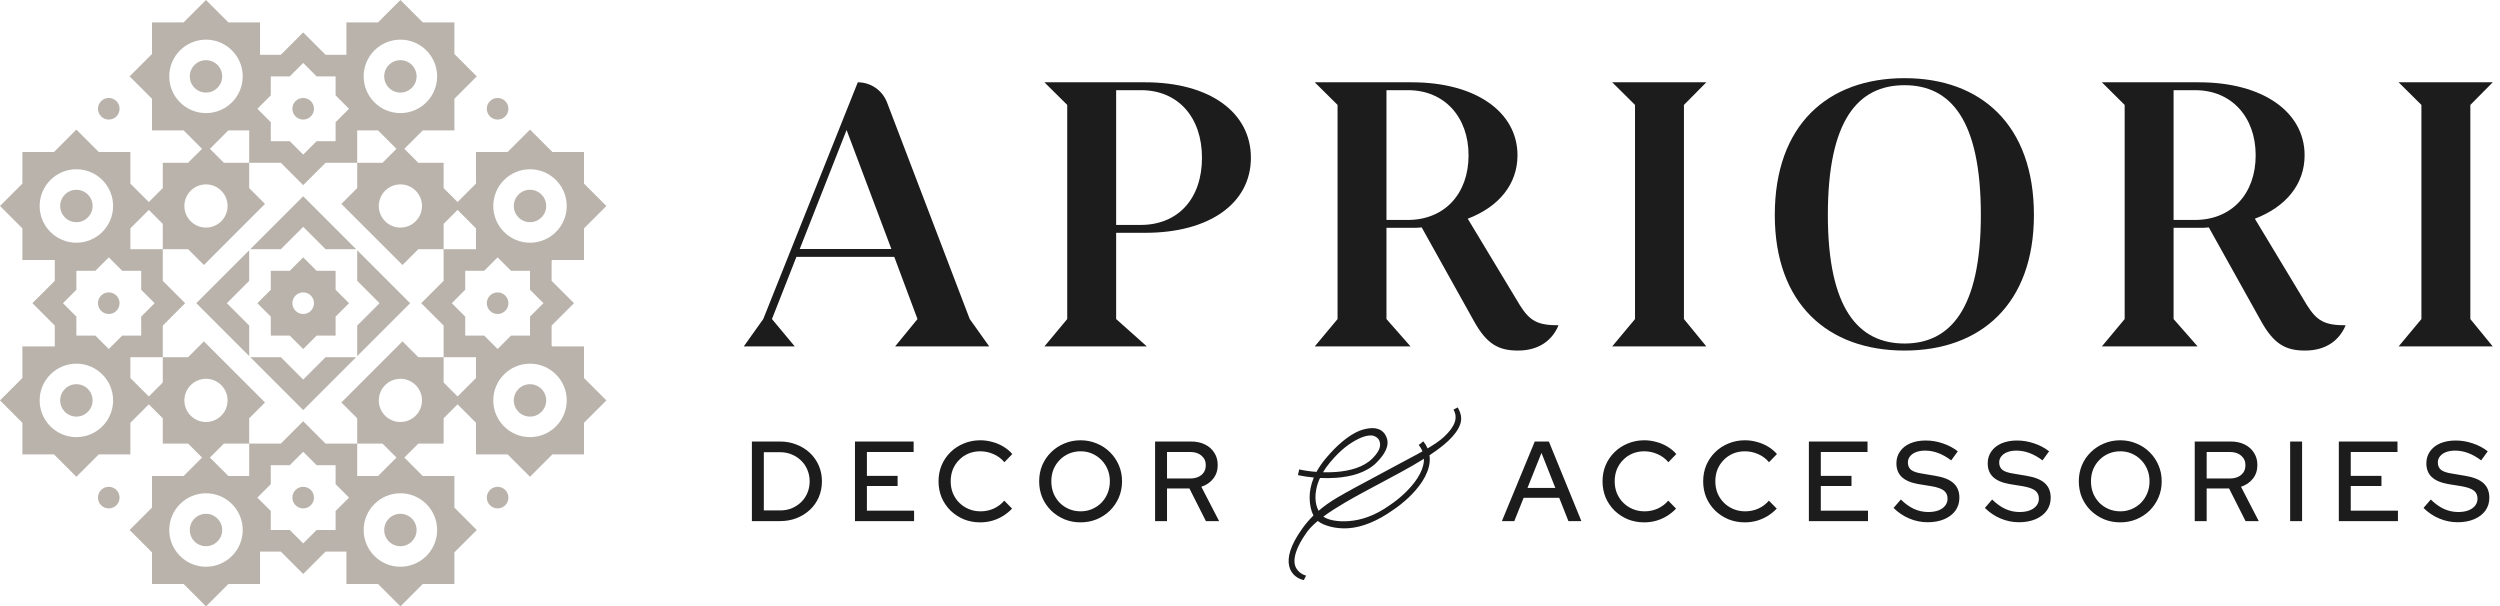 <svg width="235" height="57" viewBox="0 0 235 57" fill="none" xmlns="http://www.w3.org/2000/svg">
<path fill-rule="evenodd" clip-rule="evenodd" d="M90.594 48.813C91.072 49.006 91.588 49.102 92.144 49.102C92.522 49.102 92.892 49.052 93.255 48.953C93.626 48.846 93.968 48.696 94.281 48.504C94.602 48.304 94.887 48.072 95.136 47.809L94.399 47.061C94.128 47.381 93.797 47.631 93.405 47.809C93.02 47.98 92.611 48.065 92.176 48.065C91.777 48.065 91.406 47.994 91.064 47.852C90.722 47.709 90.423 47.51 90.167 47.253C89.91 46.997 89.711 46.697 89.568 46.355C89.433 46.013 89.365 45.643 89.365 45.244C89.365 44.838 89.433 44.464 89.568 44.122C89.711 43.78 89.907 43.484 90.156 43.235C90.405 42.978 90.698 42.779 91.032 42.636C91.374 42.494 91.745 42.422 92.144 42.422C92.579 42.422 92.995 42.511 93.394 42.69C93.793 42.861 94.132 43.114 94.41 43.448L95.158 42.679C94.923 42.408 94.645 42.177 94.324 41.984C94.011 41.792 93.665 41.646 93.287 41.546C92.917 41.439 92.536 41.386 92.144 41.386C91.595 41.386 91.082 41.486 90.605 41.685C90.127 41.877 89.707 42.152 89.344 42.508C88.988 42.857 88.71 43.267 88.51 43.737C88.318 44.2 88.222 44.702 88.222 45.244C88.222 45.785 88.318 46.291 88.51 46.761C88.71 47.225 88.988 47.634 89.344 47.991C89.707 48.34 90.124 48.614 90.594 48.813ZM101.571 49.102C101.03 49.102 100.524 49.006 100.053 48.813C99.583 48.614 99.166 48.34 98.803 47.991C98.447 47.634 98.169 47.225 97.969 46.761C97.777 46.291 97.681 45.785 97.681 45.244C97.681 44.702 97.777 44.2 97.969 43.737C98.169 43.267 98.447 42.857 98.803 42.508C99.166 42.152 99.583 41.877 100.053 41.685C100.524 41.486 101.03 41.386 101.571 41.386C102.113 41.386 102.618 41.486 103.089 41.685C103.566 41.877 103.983 42.152 104.339 42.508C104.695 42.857 104.973 43.267 105.173 43.737C105.372 44.2 105.472 44.702 105.472 45.244C105.472 45.785 105.372 46.291 105.173 46.761C104.973 47.225 104.695 47.634 104.339 47.991C103.983 48.34 103.566 48.614 103.089 48.813C102.618 49.006 102.113 49.102 101.571 49.102ZM101.582 48.065C101.967 48.065 102.323 47.994 102.651 47.852C102.985 47.709 103.278 47.513 103.527 47.264C103.776 47.007 103.972 46.708 104.115 46.366C104.257 46.017 104.328 45.643 104.328 45.244C104.328 44.838 104.257 44.464 104.115 44.122C103.972 43.78 103.776 43.484 103.527 43.235C103.278 42.978 102.985 42.779 102.651 42.636C102.323 42.494 101.967 42.422 101.582 42.422C101.19 42.422 100.827 42.494 100.492 42.636C100.157 42.779 99.865 42.978 99.615 43.235C99.366 43.484 99.17 43.78 99.028 44.122C98.892 44.464 98.824 44.838 98.824 45.244C98.824 45.643 98.892 46.017 99.028 46.366C99.17 46.708 99.366 47.007 99.615 47.264C99.865 47.513 100.157 47.709 100.492 47.852C100.827 47.994 101.19 48.065 101.582 48.065ZM108.578 48.984V41.503H111.966C112.464 41.503 112.899 41.596 113.269 41.781C113.647 41.966 113.939 42.227 114.146 42.561C114.36 42.889 114.466 43.274 114.466 43.716C114.466 44.207 114.328 44.631 114.05 44.987C113.772 45.344 113.398 45.6 112.927 45.757L114.595 48.984H113.355L111.805 45.917H109.7V48.984H108.578ZM109.7 44.977H111.88C112.322 44.977 112.675 44.866 112.938 44.645C113.209 44.417 113.344 44.111 113.344 43.726C113.344 43.356 113.209 43.057 112.938 42.829C112.675 42.601 112.322 42.487 111.88 42.487H109.7V44.977ZM80.367 48.984V41.503H85.882V42.487H81.489V44.731H84.375V45.682H81.489V48.001H85.924V48.984H80.367ZM73.339 47.98H71.8V42.508H73.339C73.731 42.508 74.095 42.579 74.43 42.722C74.764 42.857 75.056 43.049 75.306 43.299C75.562 43.541 75.758 43.83 75.894 44.164C76.036 44.499 76.108 44.859 76.108 45.244C76.108 45.636 76.036 45.999 75.894 46.334C75.758 46.662 75.562 46.95 75.306 47.2C75.056 47.442 74.764 47.634 74.43 47.777C74.095 47.912 73.731 47.98 73.339 47.98ZM70.678 41.503V48.984H73.318C73.881 48.984 74.401 48.892 74.878 48.707C75.363 48.514 75.783 48.251 76.139 47.916C76.496 47.581 76.77 47.189 76.963 46.74C77.162 46.284 77.262 45.785 77.262 45.244C77.262 44.71 77.162 44.214 76.963 43.758C76.763 43.302 76.485 42.907 76.129 42.572C75.773 42.237 75.356 41.977 74.878 41.792C74.401 41.599 73.881 41.503 73.318 41.503H70.678Z" fill="#1C1C1C"/>
<path fill-rule="evenodd" clip-rule="evenodd" d="M123.464 48.456C123.042 48.871 122.694 49.291 122.392 49.716C121.28 51.272 120.996 52.406 121.183 53.212C121.374 54.035 122.031 54.422 122.561 54.528L122.774 54.105C122.391 54.029 121.846 53.644 121.717 53.088C121.584 52.514 121.757 51.547 122.837 50.034C123.087 49.684 123.439 49.33 123.87 48.971C123.875 48.975 123.882 48.98 123.887 48.984C124.417 49.406 125.567 49.747 126.782 49.652C128.01 49.557 129.42 49.029 130.991 47.908C131.831 47.347 132.986 46.364 133.711 45.227C134.075 44.656 134.34 44.03 134.392 43.388C134.407 43.189 134.403 42.99 134.374 42.792C135.054 42.345 135.655 41.895 136.136 41.442C136.66 40.949 137.061 40.434 137.253 39.896C137.449 39.344 137.339 38.849 137.024 38.297L136.626 38.501C136.86 38.909 136.88 39.305 136.736 39.712C136.586 40.133 136.255 40.577 135.761 41.043C135.37 41.41 134.822 41.78 134.194 42.151C134.097 41.923 133.964 41.7 133.79 41.483L133.361 41.825C133.52 42.023 133.635 42.224 133.714 42.426C133.238 42.694 132.73 42.963 132.221 43.233C131.814 43.448 131.407 43.663 131.012 43.88C130.378 44.228 129.718 44.579 129.057 44.931C127.912 45.54 126.76 46.152 125.722 46.761C125.018 47.174 124.437 47.591 123.946 48.014C123.787 47.715 123.662 47.312 123.653 46.815C123.643 46.272 123.756 45.631 124.079 44.929C124.568 44.953 125.087 44.953 125.608 44.914C126.986 44.812 128.438 44.439 129.385 43.492C130.281 42.596 130.557 41.856 130.386 41.263C130.219 40.686 129.857 40.404 129.453 40.301C129.08 40.181 128.269 40.237 127.492 40.628C126.697 41.028 125.709 41.786 124.596 43.123C124.246 43.543 123.968 43.957 123.752 44.359C123.116 44.31 122.548 44.221 122.125 44.127L122.006 44.662C122.405 44.75 122.92 44.834 123.499 44.888C123.206 45.589 123.094 46.245 123.105 46.824C123.117 47.484 123.25 48.047 123.464 48.456ZM124.393 48.562C124.983 48.125 125.679 47.683 126.444 47.234C127.474 46.63 128.606 46.028 129.743 45.424C130.406 45.071 131.073 44.717 131.721 44.36C132.465 43.952 133.188 43.54 133.852 43.126C133.853 43.199 133.851 43.272 133.845 43.345C133.804 43.868 133.583 44.407 133.248 44.932C132.577 45.985 131.487 46.919 130.683 47.455L130.676 47.46C129.178 48.529 127.904 48.897 126.782 48.984C125.677 49.07 124.793 48.858 124.393 48.562ZM125.567 44.367C125.16 44.398 124.754 44.403 124.363 44.392C124.54 44.093 124.756 43.786 125.017 43.474C126.096 42.179 126.961 41.621 127.672 41.263C128.395 40.899 128.919 40.9 129.119 40.969C129.321 41.038 129.589 41.178 129.676 41.483C129.761 41.776 129.855 42.246 128.997 43.104C128.19 43.911 126.902 44.269 125.567 44.367Z" fill="#1C1C1C"/>
<path fill-rule="evenodd" clip-rule="evenodd" d="M154.56 49.102C154.004 49.102 153.488 49.006 153.01 48.813C152.54 48.614 152.123 48.34 151.76 47.991C151.404 47.634 151.126 47.225 150.926 46.761C150.734 46.291 150.638 45.785 150.638 45.244C150.638 44.702 150.734 44.2 150.926 43.737C151.126 43.267 151.404 42.857 151.76 42.508C152.123 42.152 152.544 41.877 153.021 41.685C153.498 41.486 154.011 41.386 154.56 41.386C154.952 41.386 155.333 41.439 155.703 41.546C156.081 41.646 156.427 41.792 156.74 41.984C157.061 42.177 157.339 42.408 157.574 42.679L156.826 43.448C156.548 43.114 156.209 42.861 155.81 42.69C155.411 42.511 154.995 42.422 154.56 42.422C154.161 42.422 153.79 42.494 153.448 42.636C153.114 42.779 152.821 42.978 152.572 43.235C152.323 43.484 152.127 43.78 151.984 44.122C151.849 44.464 151.781 44.838 151.781 45.244C151.781 45.643 151.849 46.013 151.984 46.355C152.127 46.697 152.326 46.997 152.583 47.253C152.839 47.51 153.138 47.709 153.48 47.852C153.822 47.994 154.193 48.065 154.592 48.065C155.027 48.065 155.436 47.98 155.821 47.809C156.213 47.631 156.544 47.381 156.815 47.061L157.552 47.809C157.303 48.072 157.018 48.304 156.697 48.504C156.384 48.696 156.042 48.846 155.671 48.953C155.308 49.052 154.938 49.102 154.56 49.102ZM162.47 48.813C162.948 49.006 163.464 49.102 164.02 49.102C164.398 49.102 164.768 49.052 165.132 48.953C165.502 48.846 165.844 48.696 166.158 48.504C166.478 48.304 166.763 48.072 167.013 47.809L166.275 47.061C166.004 47.381 165.673 47.631 165.281 47.809C164.897 47.98 164.487 48.065 164.052 48.065C163.653 48.065 163.283 47.994 162.941 47.852C162.599 47.709 162.299 47.51 162.043 47.253C161.786 46.997 161.587 46.697 161.444 46.355C161.309 46.013 161.241 45.643 161.241 45.244C161.241 44.838 161.309 44.464 161.444 44.122C161.587 43.78 161.783 43.484 162.032 43.235C162.282 42.978 162.574 42.779 162.909 42.636C163.251 42.494 163.621 42.422 164.02 42.422C164.455 42.422 164.872 42.511 165.271 42.69C165.67 42.861 166.008 43.114 166.286 43.448L167.034 42.679C166.799 42.408 166.521 42.177 166.2 41.984C165.887 41.792 165.541 41.646 165.164 41.546C164.793 41.439 164.412 41.386 164.02 41.386C163.472 41.386 162.959 41.486 162.481 41.685C162.004 41.877 161.583 42.152 161.22 42.508C160.864 42.857 160.586 43.267 160.386 43.737C160.194 44.2 160.098 44.702 160.098 45.244C160.098 45.785 160.194 46.291 160.386 46.761C160.586 47.225 160.864 47.634 161.22 47.991C161.583 48.34 162 48.614 162.47 48.813ZM197.781 48.813C198.251 49.006 198.757 49.102 199.299 49.102C199.84 49.102 200.346 49.006 200.816 48.813C201.294 48.614 201.71 48.34 202.067 47.991C202.423 47.634 202.701 47.225 202.9 46.761C203.1 46.291 203.2 45.785 203.2 45.244C203.2 44.702 203.1 44.2 202.9 43.737C202.701 43.267 202.423 42.857 202.067 42.508C201.71 42.152 201.294 41.877 200.816 41.685C200.346 41.486 199.84 41.386 199.299 41.386C198.757 41.386 198.251 41.486 197.781 41.685C197.311 41.877 196.894 42.152 196.531 42.508C196.174 42.857 195.896 43.267 195.697 43.737C195.505 44.2 195.408 44.702 195.408 45.244C195.408 45.785 195.505 46.291 195.697 46.761C195.896 47.225 196.174 47.634 196.531 47.991C196.894 48.34 197.311 48.614 197.781 48.813ZM200.378 47.852C200.05 47.994 199.694 48.065 199.309 48.065C198.917 48.065 198.554 47.994 198.219 47.852C197.884 47.709 197.592 47.513 197.343 47.264C197.093 47.007 196.898 46.708 196.755 46.366C196.62 46.017 196.552 45.643 196.552 45.244C196.552 44.838 196.62 44.464 196.755 44.122C196.898 43.78 197.093 43.484 197.343 43.235C197.592 42.978 197.884 42.779 198.219 42.636C198.554 42.494 198.917 42.422 199.309 42.422C199.694 42.422 200.05 42.494 200.378 42.636C200.713 42.779 201.005 42.978 201.254 43.235C201.504 43.484 201.7 43.78 201.842 44.122C201.985 44.464 202.056 44.838 202.056 45.244C202.056 45.643 201.985 46.017 201.842 46.366C201.7 46.708 201.504 47.007 201.254 47.264C201.005 47.513 200.713 47.709 200.378 47.852ZM231.016 49.091C230.418 49.091 229.841 48.974 229.285 48.739C228.729 48.504 228.238 48.172 227.81 47.745L228.494 46.954C228.9 47.353 229.314 47.649 229.734 47.841C230.161 48.033 230.607 48.13 231.07 48.13C231.433 48.13 231.75 48.08 232.021 47.98C232.299 47.873 232.513 47.723 232.662 47.531C232.812 47.339 232.887 47.121 232.887 46.879C232.887 46.544 232.769 46.288 232.534 46.11C232.299 45.931 231.911 45.796 231.369 45.703L230.119 45.5C229.435 45.379 228.922 45.158 228.58 44.838C228.245 44.517 228.077 44.09 228.077 43.555C228.077 43.128 228.191 42.754 228.419 42.433C228.647 42.105 228.968 41.852 229.381 41.674C229.802 41.496 230.286 41.407 230.835 41.407C231.376 41.407 231.907 41.496 232.427 41.674C232.954 41.845 233.428 42.095 233.849 42.422L233.229 43.277C232.424 42.665 231.608 42.358 230.781 42.358C230.454 42.358 230.169 42.405 229.926 42.497C229.684 42.59 229.495 42.722 229.36 42.893C229.224 43.057 229.157 43.249 229.157 43.47C229.157 43.776 229.26 44.011 229.467 44.175C229.673 44.332 230.015 44.446 230.493 44.517L231.7 44.72C232.491 44.849 233.072 45.08 233.442 45.415C233.813 45.75 233.998 46.209 233.998 46.794C233.998 47.25 233.874 47.652 233.624 48.001C233.375 48.343 233.026 48.611 232.577 48.803C232.128 48.995 231.608 49.091 231.016 49.091ZM219.849 48.984V41.503H225.364V42.487H220.971V44.731H223.857V45.682H220.971V48.001H225.406V48.984H219.849ZM215.274 41.503V48.984H216.396V41.503H215.274ZM206.305 48.984V41.503H209.693C210.192 41.503 210.626 41.596 210.997 41.781C211.375 41.966 211.667 42.227 211.873 42.561C212.087 42.889 212.194 43.274 212.194 43.716C212.194 44.207 212.055 44.631 211.777 44.987C211.499 45.344 211.125 45.6 210.655 45.757L212.322 48.984H211.082L209.533 45.917H207.427V48.984H206.305ZM207.427 44.977H209.608C210.049 44.977 210.402 44.866 210.666 44.645C210.936 44.417 211.072 44.111 211.072 43.726C211.072 43.356 210.936 43.057 210.666 42.829C210.402 42.601 210.049 42.487 209.608 42.487H207.427V44.977ZM189.784 49.091C189.186 49.091 188.608 48.974 188.053 48.739C187.497 48.504 187.005 48.172 186.578 47.745L187.262 46.954C187.668 47.353 188.081 47.649 188.502 47.841C188.929 48.033 189.374 48.13 189.838 48.13C190.201 48.13 190.518 48.08 190.789 47.98C191.067 47.873 191.28 47.723 191.43 47.531C191.58 47.339 191.654 47.121 191.654 46.879C191.654 46.544 191.537 46.288 191.302 46.11C191.067 45.931 190.678 45.796 190.137 45.703L188.886 45.5C188.202 45.379 187.689 45.158 187.347 44.838C187.012 44.517 186.845 44.09 186.845 43.555C186.845 43.128 186.959 42.754 187.187 42.433C187.415 42.105 187.736 41.852 188.149 41.674C188.569 41.496 189.054 41.407 189.602 41.407C190.144 41.407 190.675 41.496 191.195 41.674C191.722 41.845 192.196 42.095 192.616 42.422L191.996 43.277C191.191 42.665 190.375 42.358 189.549 42.358C189.221 42.358 188.936 42.405 188.694 42.497C188.452 42.59 188.263 42.722 188.128 42.893C187.992 43.057 187.924 43.249 187.924 43.47C187.924 43.776 188.028 44.011 188.234 44.175C188.441 44.332 188.783 44.446 189.26 44.517L190.468 44.72C191.259 44.849 191.84 45.08 192.21 45.415C192.581 45.75 192.766 46.209 192.766 46.794C192.766 47.25 192.641 47.652 192.392 48.001C192.142 48.343 191.793 48.611 191.344 48.803C190.896 48.995 190.375 49.091 189.784 49.091ZM179.47 48.739C180.026 48.974 180.603 49.091 181.201 49.091C181.793 49.091 182.313 48.995 182.762 48.803C183.21 48.611 183.56 48.343 183.809 48.001C184.058 47.652 184.183 47.25 184.183 46.794C184.183 46.209 183.998 45.75 183.627 45.415C183.257 45.08 182.676 44.849 181.885 44.72L180.677 44.517C180.2 44.446 179.858 44.332 179.651 44.175C179.445 44.011 179.342 43.776 179.342 43.47C179.342 43.249 179.409 43.057 179.545 42.893C179.68 42.722 179.869 42.59 180.111 42.497C180.353 42.405 180.638 42.358 180.966 42.358C181.793 42.358 182.608 42.665 183.413 43.277L184.033 42.422C183.613 42.095 183.139 41.845 182.612 41.674C182.092 41.496 181.561 41.407 181.019 41.407C180.471 41.407 179.986 41.496 179.566 41.674C179.153 41.852 178.832 42.105 178.604 42.433C178.376 42.754 178.262 43.128 178.262 43.555C178.262 44.09 178.43 44.517 178.764 44.838C179.106 45.158 179.619 45.379 180.303 45.5L181.554 45.703C182.095 45.796 182.484 45.931 182.719 46.11C182.954 46.288 183.071 46.544 183.071 46.879C183.071 47.121 182.997 47.339 182.847 47.531C182.697 47.723 182.484 47.873 182.206 47.98C181.935 48.08 181.618 48.13 181.255 48.13C180.791 48.13 180.346 48.033 179.919 47.841C179.498 47.649 179.085 47.353 178.679 46.954L177.995 47.745C178.422 48.172 178.914 48.504 179.47 48.739ZM170.034 48.984V41.503H175.548V42.487H171.156V44.731H174.041V45.682H171.156V48.001H175.591V48.984H170.034ZM144.268 41.503L141.179 48.984H142.344L143.221 46.794H146.566L147.431 48.984H148.65L145.593 41.503H144.268ZM146.202 45.864H143.584L144.898 42.572L146.202 45.864Z" fill="#1C1C1C"/>
<path d="M234.317 32.563H225.469L227.613 29.991V9.863L225.469 7.736H234.317L232.212 9.863V29.991L234.317 32.563Z" fill="#1C1C1C"/>
<path d="M211.956 20.559L216.867 28.705C217.803 30.186 218.543 30.576 220.491 30.576C219.907 31.979 218.659 32.953 216.672 32.953C214.88 32.953 213.749 32.368 212.541 30.186L207.63 21.378C207.318 21.416 207.006 21.416 206.695 21.416H204.317V29.991L206.577 32.563H197.575L199.718 29.991V9.863L197.575 7.736H206.695C212.736 7.736 216.633 10.543 216.633 14.596C216.633 17.285 214.918 19.429 211.956 20.559ZM204.317 20.676H206.305C209.774 20.676 212.034 18.221 212.034 14.596C212.034 11.01 209.774 8.477 206.344 8.477H204.317V20.676Z" fill="#1C1C1C"/>
<path d="M179.028 32.953C171.818 32.953 166.83 28.566 166.83 20.208C166.83 11.734 171.818 7.347 179.028 7.347C186.2 7.347 191.189 11.734 191.189 20.208C191.189 28.566 186.2 32.953 179.028 32.953ZM179.028 32.291C183.316 32.291 186.2 29.033 186.2 20.208C186.2 11.267 183.355 8.009 179.028 8.009C174.664 8.009 171.818 11.267 171.818 20.208C171.818 29.033 174.703 32.291 179.028 32.291Z" fill="#1C1C1C"/>
<path d="M160.395 32.563H151.547L153.691 29.991V9.863L151.547 7.736H160.395L158.29 9.863V29.991L160.395 32.563Z" fill="#1C1C1C"/>
<path d="M137.968 20.559L142.878 28.705C143.814 30.186 144.554 30.576 146.503 30.576C145.918 31.979 144.671 32.953 142.684 32.953C140.891 32.953 139.761 32.368 138.552 30.186L133.641 21.378C133.329 21.416 133.018 21.416 132.706 21.416H130.328V29.991L132.589 32.563H123.586L125.73 29.991V9.863L123.586 7.736H132.706C138.747 7.736 142.644 10.543 142.644 14.596C142.644 17.285 140.929 19.429 137.968 20.559ZM130.328 20.676H132.316C135.785 20.676 138.045 18.221 138.045 14.596C138.045 11.01 135.785 8.477 132.355 8.477H130.328V20.676Z" fill="#1C1C1C"/>
<path d="M107.646 21.884H104.918V29.991L107.802 32.563H98.175L100.319 29.991V9.863L98.175 7.736H107.646C113.687 7.736 117.585 10.543 117.585 14.83C117.585 19.117 113.687 21.884 107.646 21.884ZM107.257 8.477H104.918V21.144H107.218C110.726 21.144 112.986 18.688 112.986 14.83C112.986 11.01 110.726 8.477 107.257 8.477Z" fill="#1C1C1C"/>
<path d="M91.155 29.991L92.987 32.563H84.139L86.244 29.991L84.061 24.145H74.863L72.564 29.991L74.707 32.563H69.914L71.745 29.991L80.632 7.736C81.852 7.736 82.946 8.49 83.381 9.63L91.155 29.991ZM79.579 12.219L75.175 23.404H83.789L79.579 12.219Z" fill="#1C1C1C"/>
<g opacity="0.48">
<path d="M33.474 23.424L28.5 18.449L23.526 23.424H26.398L28.5 21.321L30.603 23.424H33.474Z" fill="#6C6050"/>
<path d="M47.791 10.225C47.791 10.786 47.336 11.24 46.776 11.24C46.215 11.24 45.76 10.786 45.76 10.225C45.76 9.664 46.215 9.209 46.776 9.209C47.336 9.209 47.791 9.664 47.791 10.225Z" fill="#6C6050"/>
<path d="M10.224 11.24C10.785 11.24 11.239 10.786 11.239 10.225C11.239 9.664 10.785 9.209 10.224 9.209C9.664 9.209 9.209 9.664 9.209 10.225C9.209 10.786 9.664 11.24 10.224 11.24Z" fill="#6C6050"/>
<path d="M33.474 33.576L28.5 38.55L23.526 33.576H26.398L28.5 35.679L30.603 33.576H33.474Z" fill="#6C6050"/>
<path d="M47.791 46.775C47.791 46.214 47.336 45.76 46.776 45.76C46.215 45.76 45.76 46.214 45.76 46.775C45.76 47.336 46.215 47.79 46.776 47.79C47.336 47.79 47.791 47.336 47.791 46.775Z" fill="#6C6050"/>
<path d="M10.224 45.76C10.785 45.76 11.239 46.214 11.239 46.775C11.239 47.336 10.785 47.79 10.224 47.79C9.664 47.79 9.209 47.336 9.209 46.775C9.209 46.214 9.664 45.76 10.224 45.76Z" fill="#6C6050"/>
<path d="M18.45 28.5L23.425 23.526V26.398L21.322 28.5L23.425 30.603V33.475L18.45 28.5Z" fill="#6C6050"/>
<path fill-rule="evenodd" clip-rule="evenodd" d="M51.852 26.397L53.955 28.5L51.852 30.603V32.49L51.923 32.561H54.897V35.535L57 37.638L54.897 39.74V42.714H51.923L49.821 44.817L47.718 42.714H44.744V39.74L43.011 38.007L41.699 39.32V41.699H39.32L38.007 43.011L39.74 44.745H42.714V47.718L44.816 49.821L42.714 51.923V54.897H39.74L37.638 57L35.535 54.897H32.561V51.851H30.603L28.5 53.954L26.398 51.851H24.439V54.897H21.465L19.362 57L17.26 54.897H14.286V51.923L12.183 49.821L14.286 47.718V44.745H17.26L18.993 43.011L17.68 41.699H15.301V39.319L13.989 38.007L12.255 39.74V42.714H9.282L7.179 44.817L5.076 42.714H2.103V39.74L0 37.638L2.103 35.535V32.561H5.149V30.603L3.046 28.5L5.149 26.397V24.439H2.103V21.465L0 19.362L2.103 17.26V14.286H5.076L7.179 12.183L9.282 14.286H12.255V17.26L13.989 18.993L15.301 17.68V15.301H17.68L18.993 13.989L17.26 12.255H14.286V9.282L12.183 7.179L14.286 5.076V2.103H17.26L19.362 0L21.465 2.103H24.439V5.149H26.398L28.5 3.046L30.603 5.149H32.561V2.103H35.535L37.638 0L39.74 2.103H42.714V5.076L44.816 7.179L42.714 9.282V12.255H39.74L38.007 13.989L39.32 15.301H41.699V17.68L43.011 18.993L44.744 17.26V14.286H47.718L49.821 12.183L51.923 14.286H54.897V17.26L57 19.362L54.897 21.465V24.439H51.923L51.852 24.51V26.397ZM5.918 28.5L7.179 27.238V25.454H8.963L10.225 24.192L11.487 25.454H13.271V27.238L14.533 28.5L13.271 29.762V31.546H11.487L10.225 32.807L8.963 31.546H7.179V29.762L5.918 28.5ZM17.404 28.5L15.302 26.397V23.424H17.68L19.167 24.911L24.91 19.167L23.423 17.68V15.301H21.044L19.732 13.989L21.465 12.255H23.424L23.423 15.301H26.398L28.5 17.404L30.603 15.301H33.576V17.68L32.09 19.167L37.833 24.91L39.32 23.424H41.699V21.045L43.011 19.732L44.744 21.465V23.424H41.699L41.699 26.397L39.597 28.5L41.699 30.603L41.699 33.576H44.744V35.535L43.011 37.268L41.699 35.955V33.576H39.32L37.833 32.09L32.09 37.833L33.576 39.319V41.699H30.603L28.5 39.596L26.398 41.699H23.424V44.745H21.465L19.732 43.011L21.044 41.699H23.424L23.423 39.32L24.91 37.833L19.167 32.089L17.68 33.576H15.302V30.603L17.404 28.5ZM42.468 28.5L43.73 27.238V25.454H45.514L46.776 24.192L48.037 25.454H49.821L49.821 27.238L51.083 28.5L49.821 29.762L49.821 31.546H48.037L46.776 32.807L45.514 31.546H43.73V29.762L42.468 28.5ZM15.301 21.044L15.302 23.424H12.255V21.465L13.989 19.732L15.301 21.044ZM35.956 15.301H33.576V12.255H35.535L37.268 13.989L35.956 15.301ZM32.808 10.225L31.546 8.963L31.546 7.179L29.762 7.179L28.5 5.917L27.239 7.179H25.454V8.963L24.193 10.225L25.454 11.487V13.271H27.239L28.5 14.532L29.762 13.271H31.546L31.546 11.486L32.808 10.225ZM49.82 15.91C51.727 15.91 53.273 17.456 53.273 19.363C53.273 21.269 51.727 22.815 49.82 22.815C47.913 22.815 46.368 21.269 46.368 19.363C46.368 17.456 47.913 15.91 49.82 15.91ZM10.632 19.363C10.632 17.456 9.086 15.91 7.18 15.91C5.273 15.91 3.727 17.456 3.727 19.363C3.727 21.269 5.273 22.815 7.18 22.815C9.086 22.815 10.632 21.269 10.632 19.363ZM22.816 7.179C22.816 5.272 21.27 3.727 19.363 3.727C17.456 3.727 15.91 5.272 15.91 7.179C15.91 9.086 17.456 10.632 19.363 10.632C21.27 10.632 22.816 9.086 22.816 7.179ZM37.637 3.727C39.544 3.727 41.09 5.272 41.09 7.179C41.09 9.086 39.544 10.632 37.637 10.632C35.73 10.632 34.184 9.086 34.184 7.179C34.184 5.272 35.73 3.727 37.637 3.727ZM19.362 21.393C20.483 21.393 21.393 20.484 21.393 19.363C21.393 18.241 20.483 17.332 19.362 17.332C18.241 17.332 17.331 18.241 17.331 19.363C17.331 20.484 18.241 21.393 19.362 21.393ZM39.668 19.363C39.668 20.484 38.759 21.393 37.638 21.393C36.516 21.393 35.607 20.484 35.607 19.363C35.607 18.241 36.516 17.332 37.638 17.332C38.759 17.332 39.668 18.241 39.668 19.363ZM15.301 35.956L15.302 33.576H12.255V35.535L13.989 37.268L15.301 35.956ZM35.956 41.699H33.576L33.577 44.745H35.535L37.268 43.011L35.956 41.699ZM32.808 46.775L31.546 48.037L31.546 49.821H29.762L28.5 51.083L27.239 49.821H25.454V48.037L24.193 46.775L25.454 45.514V43.729H27.239L28.5 42.468L29.762 43.729H31.546L31.546 45.514L32.808 46.775ZM49.82 41.09C51.727 41.09 53.273 39.544 53.273 37.638C53.273 35.731 51.727 34.185 49.82 34.185C47.913 34.185 46.368 35.731 46.368 37.638C46.368 39.544 47.913 41.09 49.82 41.09ZM10.632 37.638C10.632 39.544 9.086 41.09 7.18 41.09C5.273 41.09 3.727 39.544 3.727 37.638C3.727 35.731 5.273 34.185 7.18 34.185C9.086 34.185 10.632 35.731 10.632 37.638ZM22.816 49.821C22.816 51.728 21.27 53.273 19.363 53.273C17.456 53.273 15.91 51.728 15.91 49.821C15.91 47.914 17.456 46.368 19.363 46.368C21.27 46.368 22.816 47.914 22.816 49.821ZM37.637 53.273C39.544 53.273 41.09 51.728 41.09 49.821C41.09 47.914 39.544 46.368 37.637 46.368C35.73 46.368 34.184 47.914 34.184 49.821C34.184 51.728 35.73 53.273 37.637 53.273ZM19.362 35.607C20.483 35.607 21.393 36.516 21.393 37.638C21.393 38.759 20.483 39.668 19.362 39.668C18.241 39.668 17.331 38.759 17.331 37.638C17.331 36.516 18.241 35.607 19.362 35.607ZM39.668 37.638C39.668 36.516 38.759 35.607 37.638 35.607C36.516 35.607 35.607 36.516 35.607 37.638C35.607 38.759 36.516 39.668 37.638 39.668C38.759 39.668 39.668 38.759 39.668 37.638Z" fill="#6C6050"/>
<path d="M45.76 28.5C45.76 27.939 46.215 27.485 46.776 27.485C47.336 27.485 47.791 27.939 47.791 28.5C47.791 29.061 47.336 29.515 46.776 29.515C46.215 29.515 45.76 29.061 45.76 28.5Z" fill="#6C6050"/>
<path fill-rule="evenodd" clip-rule="evenodd" d="M24.193 28.5L25.454 27.238V25.454H27.239L28.5 24.192L29.762 25.454H31.546V27.238L32.808 28.5L31.546 29.762V31.546H29.762L28.5 32.807L27.239 31.546H25.454V29.762L24.193 28.5ZM27.485 28.5C27.485 27.939 27.939 27.485 28.5 27.485C29.061 27.485 29.515 27.939 29.515 28.5C29.515 29.061 29.061 29.515 28.5 29.515C27.939 29.515 27.485 29.061 27.485 28.5Z" fill="#6C6050"/>
<path d="M35.679 28.5L33.577 26.398V23.526L38.551 28.5L33.577 33.474V30.603L35.679 28.5Z" fill="#6C6050"/>
<path d="M9.209 28.5C9.209 27.939 9.664 27.485 10.224 27.485C10.785 27.485 11.239 27.939 11.239 28.5C11.239 29.061 10.785 29.515 10.224 29.515C9.664 29.515 9.209 29.061 9.209 28.5Z" fill="#6C6050"/>
<path d="M37.637 8.702C38.478 8.702 39.16 8.02 39.16 7.179C39.16 6.338 38.478 5.656 37.637 5.656C36.796 5.656 36.114 6.338 36.114 7.179C36.114 8.02 36.796 8.702 37.637 8.702Z" fill="#6C6050"/>
<path d="M28.499 11.24C29.06 11.24 29.514 10.786 29.514 10.225C29.514 9.664 29.06 9.209 28.499 9.209C27.939 9.209 27.484 9.664 27.484 10.225C27.484 10.786 27.939 11.24 28.499 11.24Z" fill="#6C6050"/>
<path d="M19.363 8.702C20.204 8.702 20.886 8.02 20.886 7.179C20.886 6.338 20.204 5.656 19.363 5.656C18.522 5.656 17.84 6.338 17.84 7.179C17.84 8.02 18.522 8.702 19.363 8.702Z" fill="#6C6050"/>
<path d="M8.703 19.362C8.703 20.203 8.021 20.885 7.18 20.885C6.339 20.885 5.657 20.203 5.657 19.362C5.657 18.521 6.339 17.839 7.18 17.839C8.021 17.839 8.703 18.521 8.703 19.362Z" fill="#6C6050"/>
<path d="M8.703 37.638C8.703 36.797 8.021 36.115 7.18 36.115C6.339 36.115 5.657 36.797 5.657 37.638C5.657 38.479 6.339 39.161 7.18 39.161C8.021 39.161 8.703 38.479 8.703 37.638Z" fill="#6C6050"/>
<path d="M51.343 37.638C51.343 36.797 50.661 36.115 49.82 36.115C48.979 36.115 48.297 36.797 48.297 37.638C48.297 38.479 48.979 39.161 49.82 39.161C50.661 39.161 51.343 38.479 51.343 37.638Z" fill="#6C6050"/>
<path d="M37.637 48.298C38.478 48.298 39.16 48.98 39.16 49.821C39.16 50.662 38.478 51.344 37.637 51.344C36.796 51.344 36.114 50.662 36.114 49.821C36.114 48.98 36.796 48.298 37.637 48.298Z" fill="#6C6050"/>
<path d="M51.343 19.362C51.343 20.203 50.661 20.885 49.82 20.885C48.979 20.885 48.297 20.203 48.297 19.362C48.297 18.521 48.979 17.839 49.82 17.839C50.661 17.839 51.343 18.521 51.343 19.362Z" fill="#6C6050"/>
<path d="M28.499 45.76C29.06 45.76 29.514 46.214 29.514 46.775C29.514 47.336 29.06 47.79 28.499 47.79C27.939 47.79 27.484 47.336 27.484 46.775C27.484 46.214 27.939 45.76 28.499 45.76Z" fill="#6C6050"/>
<path d="M19.363 48.298C20.204 48.298 20.886 48.98 20.886 49.821C20.886 50.662 20.204 51.344 19.363 51.344C18.522 51.344 17.84 50.662 17.84 49.821C17.84 48.98 18.522 48.298 19.363 48.298Z" fill="#6C6050"/>
</g>
</svg>
